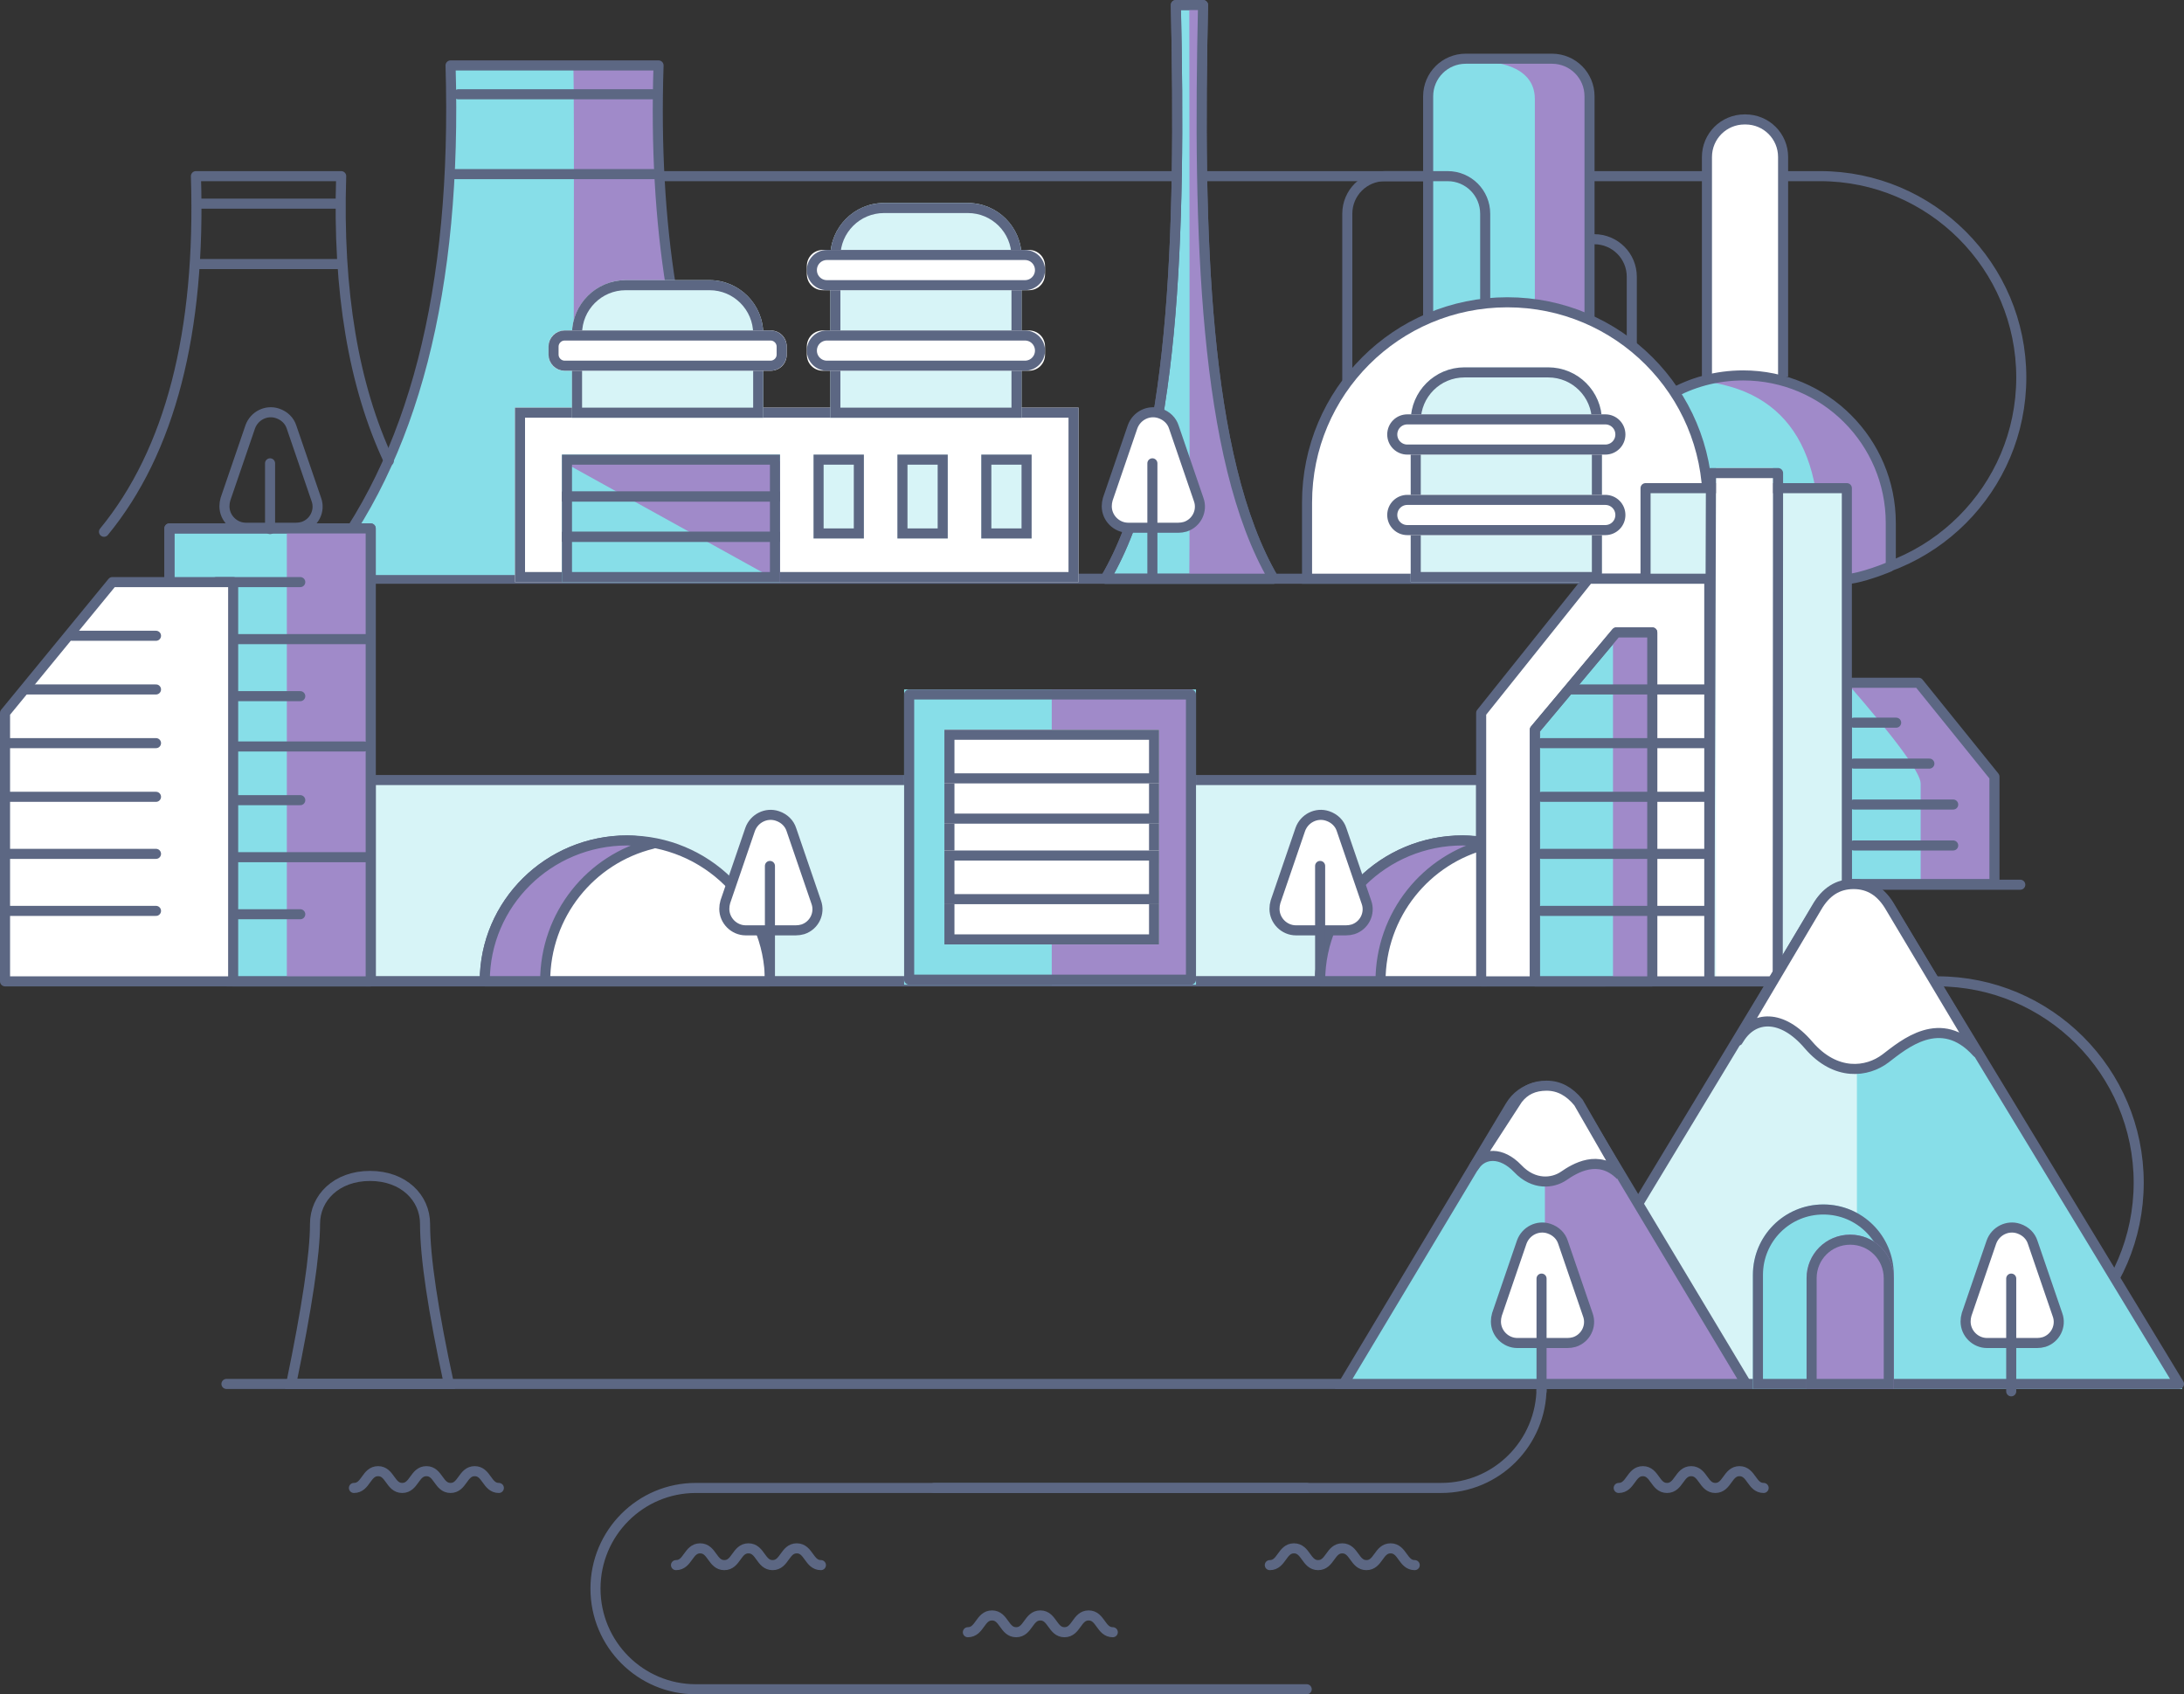 <?xml version="1.0" encoding="utf-8"?>
<!-- Generator: Adobe Illustrator 22.0.0, SVG Export Plug-In . SVG Version: 6.00 Build 0)  -->
<svg version="1.1" id="Layer_1" xmlns="http://www.w3.org/2000/svg" xmlns:xlink="http://www.w3.org/1999/xlink" x="0px" y="0px"
	 viewBox="0 0 651 505" style="enable-background:new 0 0 651 505;" xml:space="preserve">
<rect x="0" y="0" width="651" height="505" fill="#333333" stroke="none"/>
<style type="text/css">
	.st0{fill:none;stroke:#5C6783;stroke-width:3;stroke-linecap:round;stroke-linejoin:round;}
	.st1{fill:#87DEE8;}
	.st2{fill:#A08AC9;}
	.st3{fill:none;stroke:#5C6783;stroke-width:3;stroke-linecap:round;}
	.st4{fill:#FFFFFF;}
	.st5{fill:none;stroke:#5C6783;stroke-width:3;}
	.st6{fill:#D7F4F7;}
	.st7{fill:#87DEE8;stroke:#5C6783;stroke-width:3;stroke-linecap:round;stroke-linejoin:round;}
	.st8{fill:#FFFFFF;stroke:#5C6783;stroke-width:3;}
	.st9{fill:#D7F4F7;stroke:#5C6783;stroke-width:3;stroke-linecap:square;}
	.st10{fill:#FFFFFF;stroke:#5C6783;stroke-width:3;stroke-linecap:round;stroke-linejoin:round;}
	.st11{fill:#A08AC9;stroke:#5C6783;stroke-width:3;stroke-linecap:round;stroke-linejoin:round;}
	.st12{fill:#D7F4F7;stroke:#5C6783;stroke-width:3;stroke-linecap:round;stroke-linejoin:round;}
	.st13{fill:#FFFFFF;stroke:#5C6783;stroke-width:3;stroke-linejoin:round;}
</style>
<g id="illustation" transform="translate(80, 92)">
	<path id="Rectangle" class="st0" d="M-12.5,80.5h475c33.1,0,60-26.9,60-60s-26.9-60-60-60h-346"/>
	<g id="plant" transform="translate(151, 71)">
		<path id="Rectangle-5" class="st1" d="M-136,8.4c28.3-34.5,41.3-85.1,39.3-151.9c23.6,0,38.5,0,62,0c-0.8,24.1,0.5,46.2,3.7,66.1
			c3.8,23.3,2.5,51.9-3.7,85.8C-34.7,8.4-136,8.4-136,8.4z"/>
		<path id="Rectangle-5_1_" class="st2" d="M5.5,8.4C-22.8-26-35.8-76.7-33.8-143.5c-23.6,0-2.7,0-26.3,0c0.4,12.6,0,107,0,151.9
			C-49.4,8.4-27.5,8.4,5.5,8.4z"/>
		<path id="Line-6" class="st0" d="M-94.4-134.9h58"/>
		<path id="Line-6_1_" class="st3" d="M-96-111.1h60.4"/>
		<path id="Rectangle-5_2_" class="st0" d="M-136,8.4c28.3-34.5,41.3-85.1,39.3-151.9c23.6,0,38.5,0,62,0
			c-0.8,24.1,0.5,46.2,3.7,66.1"/>
	</g>
	<g id="plant_1_" transform="translate(87, 104)">
		<path id="Rectangle-5_3_" class="st0" d="M-136-37.5c19.7-24,28.9-59.4,27.4-106c16.4,0,26.8,0,43.3,0
			c-1.1,34.3,3.7,62.6,14.2,84.9"/>
		<path id="Line-6_2_" class="st3" d="M-108.3-117.3h42.1"/>
		<path id="Line-6_3_" class="st3" d="M-108.3-135.3h42.1"/>
	</g>
	<g id="building" transform="translate(210, 173)">
		<g id="Rectangle-6">
			<g>
				<polygon id="path-1" class="st4" points="-136.5,-143.5 31.5,-143.5 31.5,-91.5 -136.5,-91.5 				"/>
			</g>
			<path class="st5" d="M-135-142v49H30v-49H-135z"/>
		</g>
		<g id="window" transform="translate(14, 14)">
			<rect id="Rectangle-9" x="-136.5" y="-143.5" class="st1" width="65" height="38"/>
			<polygon id="Rectangle-9_1_" class="st2" points="-136.5,-141.5 -71.5,-141.5 -71.5,-105.5 			"/>
			<rect id="Rectangle-9_2_" x="-135" y="-131" class="st5" width="62" height="12"/>
			<rect id="Rectangle-9_3_" x="-135" y="-119" class="st5" width="62" height="12"/>
			<rect id="Rectangle-9_4_" x="-135" y="-142" class="st5" width="62" height="11"/>
			<g id="Rectangle-9_5_">
				<g>
					<rect id="path-2" x="-61.5" y="-143.5" class="st6" width="15" height="25"/>
				</g>
				<rect x="-60" y="-142" class="st5" width="12" height="22"/>
			</g>
			<g id="Rectangle-9_6_">
				<g>
					<rect id="path-3" x="-36.5" y="-143.5" class="st6" width="15" height="25"/>
				</g>
				<rect x="-35" y="-142" class="st5" width="12" height="22"/>
			</g>
			<g id="Rectangle-9_7_">
				<g>
					<rect id="path-4" x="-11.5" y="-143.5" class="st6" width="15" height="25"/>
				</g>
				<rect x="-10" y="-142" class="st5" width="12" height="22"/>
			</g>
		</g>
	</g>
	<g id="generator" transform="translate(297, 112)">
		<g id="Rectangle-7">
			<g>
				<path id="path-5" class="st6" d="M-113.5-143.5h25l0,0c8.8,0,16,7.2,16,16v48h-57v-48l0,0C-129.5-136.3-122.3-143.5-113.5-143.5
					z"/>
			</g>
			<path class="st5" d="M-128-81h54v-46.5c0-8-6.5-14.5-14.5-14.5h-25c-8,0-14.5,6.5-14.5,14.5V-81z"/>
		</g>
		<g id="Rectangle-8">
			<g>
				<path id="path-6" class="st4" d="M-131.7-129.5h61.4c2.7,0,4.8,2.1,4.8,4.8v2.4c0,2.7-2.1,4.8-4.8,4.8h-61.4
					c-2.7,0-4.8-2.1-4.8-4.8v-2.4C-136.5-127.4-134.4-129.5-131.7-129.5z"/>
			</g>
			<path class="st5" d="M-130.5-128h59c2.5,0,4.5,2,4.5,4.5l0,0c0,2.5-2,4.5-4.5,4.5h-59c-2.5,0-4.5-2-4.5-4.5l0,0
				C-135-126-133-128-130.5-128z"/>
		</g>
		<g id="Rectangle-8_1_">
			<g>
				<path id="path-7" class="st4" d="M-131.7-105.5h61.4c2.7,0,4.8,2.1,4.8,4.8v2.4c0,2.7-2.1,4.8-4.8,4.8h-61.4
					c-2.7,0-4.8-2.1-4.8-4.8v-2.4C-136.5-103.4-134.4-105.5-131.7-105.5z"/>
			</g>
			<path class="st5" d="M-130.5-104h59c2.5,0,4.5,2,4.5,4.5l0,0c0,2.5-2,4.5-4.5,4.5h-59c-2.5,0-4.5-2-4.5-4.5l0,0
				C-135-102-133-104-130.5-104z"/>
		</g>
	</g>
	<g id="generator_1_" transform="translate(220, 135)">
		<g id="Rectangle-7_1_">
			<g>
				<path id="path-8" class="st6" d="M-113.5-143.5h25l0,0c8.8,0,16,7.2,16,16v25h-57v-25l0,0C-129.5-136.3-122.3-143.5-113.5-143.5
					z"/>
			</g>
			<path class="st5" d="M-128-104h54v-23.5c0-8-6.5-14.5-14.5-14.5h-25c-8,0-14.5,6.5-14.5,14.5V-104z"/>
		</g>
		<g id="Rectangle-8_2_">
			<g>
				<path id="path-9" class="st4" d="M-131.7-128.5h61.4l0,0c2.7,0,4.8,2.1,4.8,4.8v2.4l0,0c0,2.7-2.1,4.8-4.8,4.8h-61.4l0,0
					c-2.7,0-4.8-2.1-4.8-4.8v-2.4l0,0C-136.5-126.4-134.4-128.5-131.7-128.5z"/>
			</g>
			<path class="st5" d="M-131.7-127c-1.8,0-3.3,1.5-3.3,3.3v2.4c0,1.8,1.5,3.3,3.3,3.3h61.4c1.8,0,3.3-1.5,3.3-3.3v-2.4
				c0-1.8-1.5-3.3-3.3-3.3H-131.7z"/>
		</g>
	</g>
	<g id="plant_2_" transform="translate(358, 0)">
		<path id="Rectangle-5_4_" class="st7" d="M-108.5,80.5c20.8-35.2,22.5-102.8,21-171c17.4,0-9.3,0,8.1,0
			c-1.5,67.6,0.1,135.3,21,171H-108.5z"/>
		<path id="Rectangle-5_5_" class="st2" d="M-83.5-90.5c4,0,4,0,4,0c-1.5,67.6,0.1,135.3,21,171c-11.3,0-19.6,0-25,0
			C-83.3,70.5-83.5-70.5-83.5-90.5z"/>
		<path id="Rectangle-5_6_" class="st0" d="M-108.5,80.5c20.8-35.2,22.5-102.8,21-171c17.4,0-9.3,0,8.1,0
			c-1.5,67.6,0.1,135.3,21,171H-108.5z"/>
	</g>
	<g id="tree" transform="translate(386, 174)">
		<path id="Triangle" class="st8" d="M-116.1-138.7l7.4,21.6l0,0c1.2,3.3-0.6,7-4,8.1c-0.7,0.2-1.4,0.3-2.1,0.3h-14.9l0,0
			c-3.5,0-6.4-2.9-6.4-6.4c0-0.7,0.1-1.4,0.3-2.1l7.4-21.6l0,0c1.2-3.3,4.8-5.1,8.1-4C-118.2-142.1-116.7-140.6-116.1-138.7z"/>
		<path id="Line-5" class="st3" d="M-122.5-127.9v33.6"/>
	</g>
	<polygon id="Line-7" class="st9" points="30.5,140.5 361.5,140.5 361.5,200.5 30.5,200.5 	"/>
	<g id="arc" transform="translate(201, 302)">
		<path id="Oval" class="st10" d="M-136.5-101.5c0-23.2,19-42,42.5-42s42.5,18.8,42.5,42H-136.5z"/>
		<path id="Oval_1_" class="st11" d="M-86.5-142.5c-18.4,4.5-32,21.1-32,41h-18c0-23.2,19-42,42.5-42
			C-92.1-143.5-89.6-143.2-86.5-142.5z"/>
	</g>
	<g id="arc_1_" transform="translate(450, 302)">
		<path id="Oval_2_" class="st10" d="M-136.5-101.5c0-23.2,19-42,42.5-42s42.5,18.8,42.5,42H-136.5z"/>
		<path id="Oval_3_" class="st11" d="M-86.5-142.5c-18.4,4.5-32,21.1-32,41h-18c0-23.2,19-42,42.5-42
			C-92.1-143.5-89.6-143.2-86.5-142.5z"/>
	</g>
	<path id="Rectangle_1_" class="st0" d="M-12.5,320.5h510c33.1,0,60-26.9,60-60s-26.9-60-60-60h-510"/>
	<path id="Rectangle_2_" class="st0" d="M198.5,351.5h151.1c16.5,0,29.9-13.4,29.9-30"/>
	<path id="Rectangle_3_" class="st0" d="M309.5,411.5H127.4c-16.5,0-29.9-13.4-29.9-30s13.4-30,29.9-30h182.1"/>
	<g id="sea" transform="translate(162, 476)">
		<path id="vawe" class="st3" d="M46.5-81.5c3.6,0,3.6-5,7.2-5c3.6,0,3.6,5,7.2,5c3.6,0,3.6-5,7.2-5s3.6,5,7.2,5s3.6-5,7.2-5
			s3.6,5,7.2,5"/>
		<path id="vawe_1_" class="st3" d="M-40.5-101.5c3.6,0,3.6-5,7.2-5s3.6,5,7.2,5s3.6-5,7.2-5s3.6,5,7.2,5s3.6-5,7.2-5s3.6,5,7.2,5"
			/>
		<path id="vawe_2_" class="st3" d="M136.5-101.5c3.6,0,3.6-5,7.2-5c3.6,0,3.6,5,7.2,5c3.6,0,3.6-5,7.2-5s3.6,5,7.2,5
			c3.6,0,3.6-5,7.2-5c3.6,0,3.6,5,7.2,5"/>
		<path id="vawe_3_" class="st3" d="M240.5-124.5c3.6,0,3.6-5,7.2-5c3.6,0,3.6,5,7.2,5c3.6,0,3.6-5,7.2-5s3.6,5,7.2,5s3.6-5,7.2-5
			s3.6,5,7.2,5"/>
		<path id="vawe_4_" class="st3" d="M-136.5-124.5c3.6,0,3.6-5,7.2-5c3.6,0,3.6,5,7.2,5s3.6-5,7.2-5s3.6,5,7.2,5s3.6-5,7.2-5
			s3.6,5,7.2,5"/>
	</g>
	<g id="building_1_" transform="translate(607, 255)">
		<polygon id="Path-2" class="st1" points="-136.5,-83.5 -92.5,-83.5 -92.5,-115.5 -115.1,-143.5 -136.5,-143.5 		"/>
		<path id="Path-2_1_" class="st2" d="M-114.5-83.5h22v-32l-22.6-28h-21.4c14.7,16.9,22,26.9,22,30S-114.5-100.4-114.5-83.5z"/>
		<polygon id="Path-2_2_" class="st0" points="-136.5,-83.5 -92.5,-83.5 -92.5,-115.5 -115.1,-143.5 -136.5,-143.5 		"/>
		<path id="Line-8" class="st0" d="M-134.4-83.3h49.6"/>
		<path id="Line-8_1_" class="st0" d="M-134.4-95h29.6"/>
		<path id="Line-8_2_" class="st0" d="M-134.4-107.2h29.6"/>
		<path id="Line-8_3_" class="st0" d="M-134.4-119.4h22.5"/>
		<path id="Line-8_4_" class="st0" d="M-134.4-131.6h12.6"/>
	</g>
	<g id="building_2_" transform="translate(446, 69)">
		<path id="Rectangle-13" class="st8" d="M-17.2-47.1v-67.1c0-6.2,5-11.2,11.2-11.2h0.3c6.2,0,11.2,5,11.2,11.2v65.5"/>
		<path id="Rectangle-13_1_" class="st5" d="M-51.2-89.7h0.4c6.2,0,11.2,5,11.2,11.2V-58"/>
		<path id="Rectangle-13_2_" class="st1" d="M-100.3-64.2v-68.1c0-6.2,5-11.2,11.2-11.2h25.7c6.2,0,11.2,5,11.2,11.2v67.7"/>
		<path id="Rectangle-13_3_" class="st2" d="M-68.5-65.6c0-35.2,0-57.2,0-65.9c0-10.8-14-11-14-11s6.3,0,19,0
			c6.2,0,11.2,5,11.2,11.2l0.1,65.7C-67.2-65.6-72.6-65.6-68.5-65.6z"/>
		<path id="Rectangle-13_4_" class="st5" d="M-124.4-47.6v-49.7c0-6.2,5-11.2,11.2-11.2h18.7c6.2,0,11.2,5,11.2,11.2v27.1"/>
		<path id="Rectangle-13_5_" class="st5" d="M-100.3-64.2v-68.1c0-6.2,5-11.2,11.2-11.2h25.7c6.2,0,11.2,5,11.2,11.2v67.7"/>
		<path id="Oval-5" class="st1" d="M-50.5,11.6c11.5,0,52.5,0,75.1,0c5.7-0.7,9.3-2.5,12.9-3.9c0-1.4,0-4.8,0-12.8
			c0-24.3-19.7-44-44-44c-8,0-15.5,2.1-21.9,5.8"/>
		<path id="Oval-5_1_" class="st2" d="M15.5,11.6c14.4,0,22-3.4,22-3.5c0-0.5,0-1.7,0-13.2c0-24.3-22-50.4-57-42.4
			C7.8-44.8,19.5-25.1,15.5,11.6z"/>
		<path id="Oval-5_2_" class="st5" d="M-50.5,11.6c11.4,0,51.9,0,74.7,0c4.1,0,13.4-3.7,13.4-3.9c0-0.5,0-3.8,0-12.8
			c0-24.3-19.7-44-44-44c-8,0-15.5,2.1-21.9,5.8"/>
		<path id="Oval-5_3_" class="st8" d="M-17,11.5c0-14,0,10.3,0-22.7s-26.7-59.7-59.7-59.7s-59.7,26.7-59.7,59.7c0,12,0,14.3,0,22.7
			C-116.9,11.5-34.5,11.5-17,11.5z"/>
		<g id="generator_2_" transform="translate(24, 92)">
			<g id="Rectangle-7_2_">
				<g>
					<path id="path-14" class="st6" d="M-113.5-143.5h25l0,0c8.8,0,16,7.2,16,16v48h-57v-48l0,0
						C-129.5-136.3-122.3-143.5-113.5-143.5z"/>
				</g>
				<path class="st5" d="M-128-81h54v-46.5c0-8-6.5-14.5-14.5-14.5h-25c-8,0-14.5,6.5-14.5,14.5V-81z"/>
			</g>
			<g id="Rectangle-8_3_">
				<g>
					<path id="path-15" class="st4" d="M-131.7-129.5h61.4c2.7,0,4.8,2.1,4.8,4.8v2.4c0,2.7-2.1,4.8-4.8,4.8h-61.4
						c-2.7,0-4.8-2.1-4.8-4.8v-2.4C-136.5-127.4-134.4-129.5-131.7-129.5z"/>
				</g>
				<path class="st5" d="M-130.5-128h59c2.5,0,4.5,2,4.5,4.5l0,0c0,2.5-2,4.5-4.5,4.5h-59c-2.5,0-4.5-2-4.5-4.5l0,0
					C-135-126-133-128-130.5-128z"/>
			</g>
			<g id="Rectangle-8_4_">
				<g>
					<path id="path-16" class="st4" d="M-131.7-105.5h61.4c2.7,0,4.8,2.1,4.8,4.8v2.4c0,2.7-2.1,4.8-4.8,4.8h-61.4
						c-2.7,0-4.8-2.1-4.8-4.8v-2.4C-136.5-103.4-134.4-105.5-131.7-105.5z"/>
				</g>
				<path class="st5" d="M-130.5-104h59c2.5,0,4.5,2,4.5,4.5l0,0c0,2.5-2,4.5-4.5,4.5h-59c-2.5,0-4.5-2-4.5-4.5l0,0
					C-135-102-133-104-130.5-104z"/>
			</g>
		</g>
	</g>
	<g id="building_3_" transform="translate(498, 191)">
		<polyline id="Path-3" class="st12" points="-87.5,8.5 -87.5,-137.5 -27.5,-137.5 -27.5,8.5 		"/>
		<g id="Rectangle-10">
			<g>
				<polygon id="path-17" class="st4" points="-66.5,9.5 -66.5,-143.5 -49.5,-143.5 -49.5,9.5 				"/>
			</g>
			<path class="st0" d="M-68.5,9.5L-68-142h20L-48.1,9.5H-68.5z"/>
		</g>
		
			<g id="Group-4" transform="translate(34, 93) scale(-1, 1) translate(-34, -93) translate(0, 33)">
			<polygon id="Path-2_3_" class="st10" points="172.5,-143.5 136.5,-143.5 136.5,-23.5 204.5,-23.5 204.5,-103.5 			"/>
			<polygon id="Path-2_4_" class="st7" points="164.2,-127.5 153.5,-127.5 153.5,-23.5 188.5,-23.5 188.5,-98.5 			"/>
			<polygon id="Path-2_5_" class="st2" points="165.2,-127.5 153.5,-127.5 153.5,-23.5 165.2,-23.5 			"/>
			<polygon id="Path-2_6_" class="st0" points="164.2,-127.5 153.5,-127.5 153.5,-23.5 188.5,-23.5 188.5,-98.5 			"/>
			<path id="Line-8_5_" class="st0" d="M137.5-61.5h49"/>
			<path id="Line-8_6_" class="st0" d="M137.5-44.5h49"/>
			<path id="Line-8_7_" class="st0" d="M137.5-78.5h49"/>
			<path id="Line-8_8_" class="st0" d="M137.5-94.5h49"/>
			<path id="Line-8_9_" class="st0" d="M137.5-110.5h40"/>
		</g>
	</g>
	<g id="mountain" transform="translate(456, 315)">
		<path id="Triangle-2" class="st6" d="M-81.5,5.5c16-24.5,27.7-42.8,35-55C-34.8-69-17.2-98.3,6.2-137.3c3.4-5.7,10.8-7.5,16.5-4.1
			c1.7,1,3.1,2.4,4.1,4.1L113.5,6.5"/>
		<path id="Triangle-2_1_" class="st1" d="M17.5,7v-149.5c5.5,2.3,8.6,4,9.3,5.1L114.5,7H17.5z"/>
		<path id="Triangle-2_2_" class="st0" d="M-81.5,4.5c16-24.3,27.7-42.5,35-54.7c11.7-19.4,29.3-48.4,52.7-87.2
			c3.4-5.6,10.8-7.5,16.5-4.1c1.7,1,3.1,2.4,4.1,4.1L113.5,5.5h-195"/>
		<path id="Triangle-2_3_" class="st1" d="M-65.2-77.4l49.7,82.9h-120l49.7-82.9l0,0c3.4-5.7,10.8-7.5,16.5-4.1
			C-67.6-80.5-66.2-79-65.2-77.4z"/>
		<path id="Triangle-2_4_" class="st2" d="M-68-80.6l50.5,85.1h-58v-83.1l0,0c0-2.2,1.8-4,4-4C-70.1-82.6-68.8-81.9-68-80.6z"/>
		<path id="Triangle-2_5_" class="st5" d="M-65.2-77.4l49.7,82.9h-120l49.7-82.9l0,0c3.4-5.7,10.8-7.5,16.5-4.1
			C-67.6-80.5-66.2-79-65.2-77.4z"/>
		<path id="Path-7" class="st8" d="M-96.3-59.7c2.5-3.6,7.8-4.1,12.7,1c4.8,5.1,10.5,4.4,13.7,2.2s10.4-6.7,16.9-0.2l-12.5-21.7
			c-2.7-3.3-5.8-5-9.5-5s-6.5,1.3-8.6,4C-93.7-63.9-97.9-57.3-96.3-59.7z"/>
		<path id="Path-6" class="st8" d="M-136.5-143.5"/>
		<path id="Path-7_1_" class="st13" d="M-17.5-97.5c4.2-6.7,12.6-7.4,20.6,2c8.1,9.4,17.5,8.1,22.9,4s16.5-13.8,27.3-1.8l-25.8-43.2
			c-2.7-4.7-6.3-7-11-7s-8.3,2.3-11,7C-12.6-106-20.3-93-17.5-97.5z"/>
		<path class="st2" d="M-61.3,5.5"/>
	</g>
	<g id="building_4_" transform="translate(58, 209)">
		<polyline id="Path-3_1_" class="st7" points="-87.5,-119.2 -87.5,-143.5 -27.5,-143.5 -27.5,-8.5 -68.5,-8.5 		"/>
		<polygon id="Path-3_2_" class="st2" points="-52.5,-143.5 -27.5,-143.5 -27.5,-8.5 -52.5,-8.5 -52.5,-132.5 		"/>
		<polyline id="Path-3_3_" class="st0" points="-87.5,-119.2 -87.5,-143.5 -27.5,-143.5 -27.5,-8.5 -68.5,-8.5 		"/>
		<path id="Line-8_10_" class="st0" d="M-73.5-45.5h45"/>
		<path id="Line-8_11_" class="st0" d="M-73.5-28.5h25"/>
		<path id="Line-8_12_" class="st0" d="M-73.5-62.5h25"/>
		<path id="Line-8_13_" class="st0" d="M-73.5-78.5h44"/>
		<path id="Line-8_14_" class="st0" d="M-73.5-110.5h45"/>
		<path id="Line-8_15_" class="st0" d="M-73.5-93.5h25"/>
		<path id="Line-8_16_" class="st0" d="M-73.5-127.5h25"/>
		
			<g id="Group-4_1_" transform="translate(34, 75) scale(-1, 1) translate(-34, -75) translate(0, 15)">
			<polygon id="Path-2_7_" class="st10" points="172.5,-142.5 136.5,-142.5 136.5,-23.5 204.5,-23.5 204.5,-103.5 			"/>
			<path id="Line-8_17_" class="st0" d="M159.5-61.5h45"/>
			<path id="Line-8_18_" class="st0" d="M159.5-44.5h45"/>
			<path id="Line-8_19_" class="st0" d="M159.5-78.5h45"/>
			<path id="Line-8_20_" class="st0" d="M159.5-94.5h44"/>
			<path id="Line-8_21_" class="st0" d="M159.5-110.5h39"/>
			<path id="Line-8_22_" class="st0" d="M159.5-126.5h25"/>
		</g>
	</g>
	<g id="building_5_" transform="translate(326, 257)">
		<rect id="Rectangle-11" x="-136.5" y="-143.5" class="st1" width="87" height="88"/>
		<rect id="Rectangle-11_1_" x="-92.5" y="-143.5" class="st2" width="42" height="88"/>
		<rect id="Rectangle-11_2_" x="-135" y="-142" class="st0" width="84" height="85"/>
		<g id="Rectangle-11_3_">
			<g>
				<rect id="path-20" x="-124.5" y="-107.5" class="st4" width="64" height="16"/>
			</g>
			<rect x="-123" y="-106" class="st5" width="61" height="13"/>
		</g>
		<g id="Rectangle-11_4_">
			<g>
				<rect id="path-21" x="-124.5" y="-119.5" class="st4" width="64" height="16"/>
			</g>
			<rect x="-123" y="-118" class="st5" width="61" height="13"/>
		</g>
		<g id="Rectangle-11_5_">
			<g>
				<rect id="path-22" x="-124.5" y="-131.5" class="st4" width="64" height="16"/>
			</g>
			<rect x="-123" y="-130" class="st5" width="61" height="13"/>
		</g>
		<g id="Rectangle-11_6_">
			<g>
				<rect id="path-23" x="-124.5" y="-83.5" class="st4" width="64" height="16"/>
			</g>
			<rect x="-123" y="-82" class="st5" width="61" height="13"/>
		</g>
		<g id="Rectangle-11_7_">
			<g>
				<rect id="path-24" x="-124.5" y="-95.5" class="st4" width="64" height="16"/>
			</g>
			<rect x="-123" y="-94" class="st5" width="61" height="13"/>
		</g>
	</g>
	<g id="trees" transform="translate(123, 174)">
		<g id="tree_1_" transform="translate(379, 240)">
			<path id="Triangle_1_" class="st8" d="M-116.1-135.7l7.4,21.6l0,0c1.2,3.3-0.6,7-4,8.1c-0.7,0.2-1.4,0.3-2.1,0.3h-14.9l0,0
				c-3.5,0-6.4-2.9-6.4-6.4c0-0.7,0.1-1.4,0.3-2.1l7.4-21.6l0,0c1.2-3.3,4.8-5.1,8.1-4C-118.2-139.1-116.7-137.6-116.1-135.7z"/>
			<path id="Line-5_1_" class="st3" d="M-122.5-124.9v33.6"/>
		</g>
		<g id="tree_2_" transform="translate(519, 239)">
			<path id="Triangle_2_" class="st8" d="M-116.1-134.7l7.4,21.6l0,0c1.2,3.3-0.6,7-4,8.1c-0.7,0.2-1.4,0.3-2.1,0.3h-14.9l0,0
				c-3.5,0-6.4-2.9-6.4-6.4c0-0.7,0.1-1.4,0.3-2.1l7.4-21.6l0,0c1.2-3.3,4.8-5.1,8.1-4C-118.2-138.1-116.7-136.6-116.1-134.7z"/>
			<path id="Line-5_2_" class="st3" d="M-122.5-123.9v33.6"/>
		</g>
		<g id="tree_3_">
			<path id="Line-5_3_" class="st3" d="M-122.5-127.9v19.6"/>
			<path id="Triangle_3_" class="st5" d="M-116.1-138.7l7.4,21.6l0,0c1.2,3.3-0.6,7-4,8.1c-0.7,0.2-1.4,0.3-2.1,0.3h-14.9l0,0
				c-3.5,0-6.4-2.9-6.4-6.4c0-0.7,0.1-1.4,0.3-2.1l7.4-21.6l0,0c1.2-3.3,4.8-5.1,8.1-4C-118.2-142.1-116.7-140.6-116.1-138.7z"/>
		</g>
		<g id="tree_4_" transform="translate(149, 120)">
			<path id="Triangle_4_" class="st8" d="M-116.1-138.7l7.4,21.6l0,0c1.2,3.3-0.6,7-4,8.1c-0.7,0.2-1.4,0.3-2.1,0.3h-14.9l0,0
				c-3.5,0-6.4-2.9-6.4-6.4c0-0.7,0.1-1.4,0.3-2.1l7.4-21.6l0,0c1.2-3.3,4.8-5.1,8.1-4C-118.2-142.1-116.7-140.6-116.1-138.7z"/>
			<path id="Line-5_4_" class="st3" d="M-122.5-127.9v33.6"/>
		</g>
		<g id="tree_5_" transform="translate(313, 120)">
			<path id="Triangle_5_" class="st8" d="M-116.1-138.7l7.4,21.6l0,0c1.2,3.3-0.6,7-4,8.1c-0.7,0.2-1.4,0.3-2.1,0.3h-14.9l0,0
				c-3.5,0-6.4-2.9-6.4-6.4c0-0.7,0.1-1.4,0.3-2.1l7.4-21.6l0,0c1.2-3.3,4.8-5.1,8.1-4C-118.2-142.1-116.7-140.6-116.1-138.7z"/>
			<path id="Line-5_5_" class="st3" d="M-122.5-127.9v33.6"/>
		</g>
	</g>
	<g id="entrance" transform="translate(579, 411)">
		<g id="Rectangle-15">
			<g>
				<path id="path-25" class="st1" d="M-115.5-144L-115.5-144L-115.5-144c11.6,0,21,9.4,21,21v34h-42v-34l0,0
					C-136.5-134.6-127.1-144-115.5-144z"/>
			</g>
			<path class="st5" d="M-135-90.5h39V-123c0-10.8-8.7-19.5-19.5-19.5S-135-133.8-135-123V-90.5z"/>
		</g>
		<g id="Rectangle-15_1_">
			<g>
				<path id="path-26" class="st2" d="M-107.5-135L-107.5-135L-107.5-135c7.2,0,13,5.8,13,13v33h-26v-33l0,0
					C-120.5-129.2-114.7-135-107.5-135z"/>
			</g>
			<path class="st5" d="M-119-90.5h23V-122c0-6.4-5.1-11.5-11.5-11.5S-119-128.4-119-122V-90.5z"/>
		</g>
	</g>
	<g id="windmill" transform="translate(103, 361)">
		<path id="Oval-2" class="st5" d="M-89.1-88.2c0-7.8,6.4-14.3,16.4-14.3s16.4,6.5,16.4,14.3c0,10,2.4,25.9,7.1,47.7h-47
			C-91.5-63.3-89.1-79.2-89.1-88.2z"/>
	</g>
</g>
</svg>
